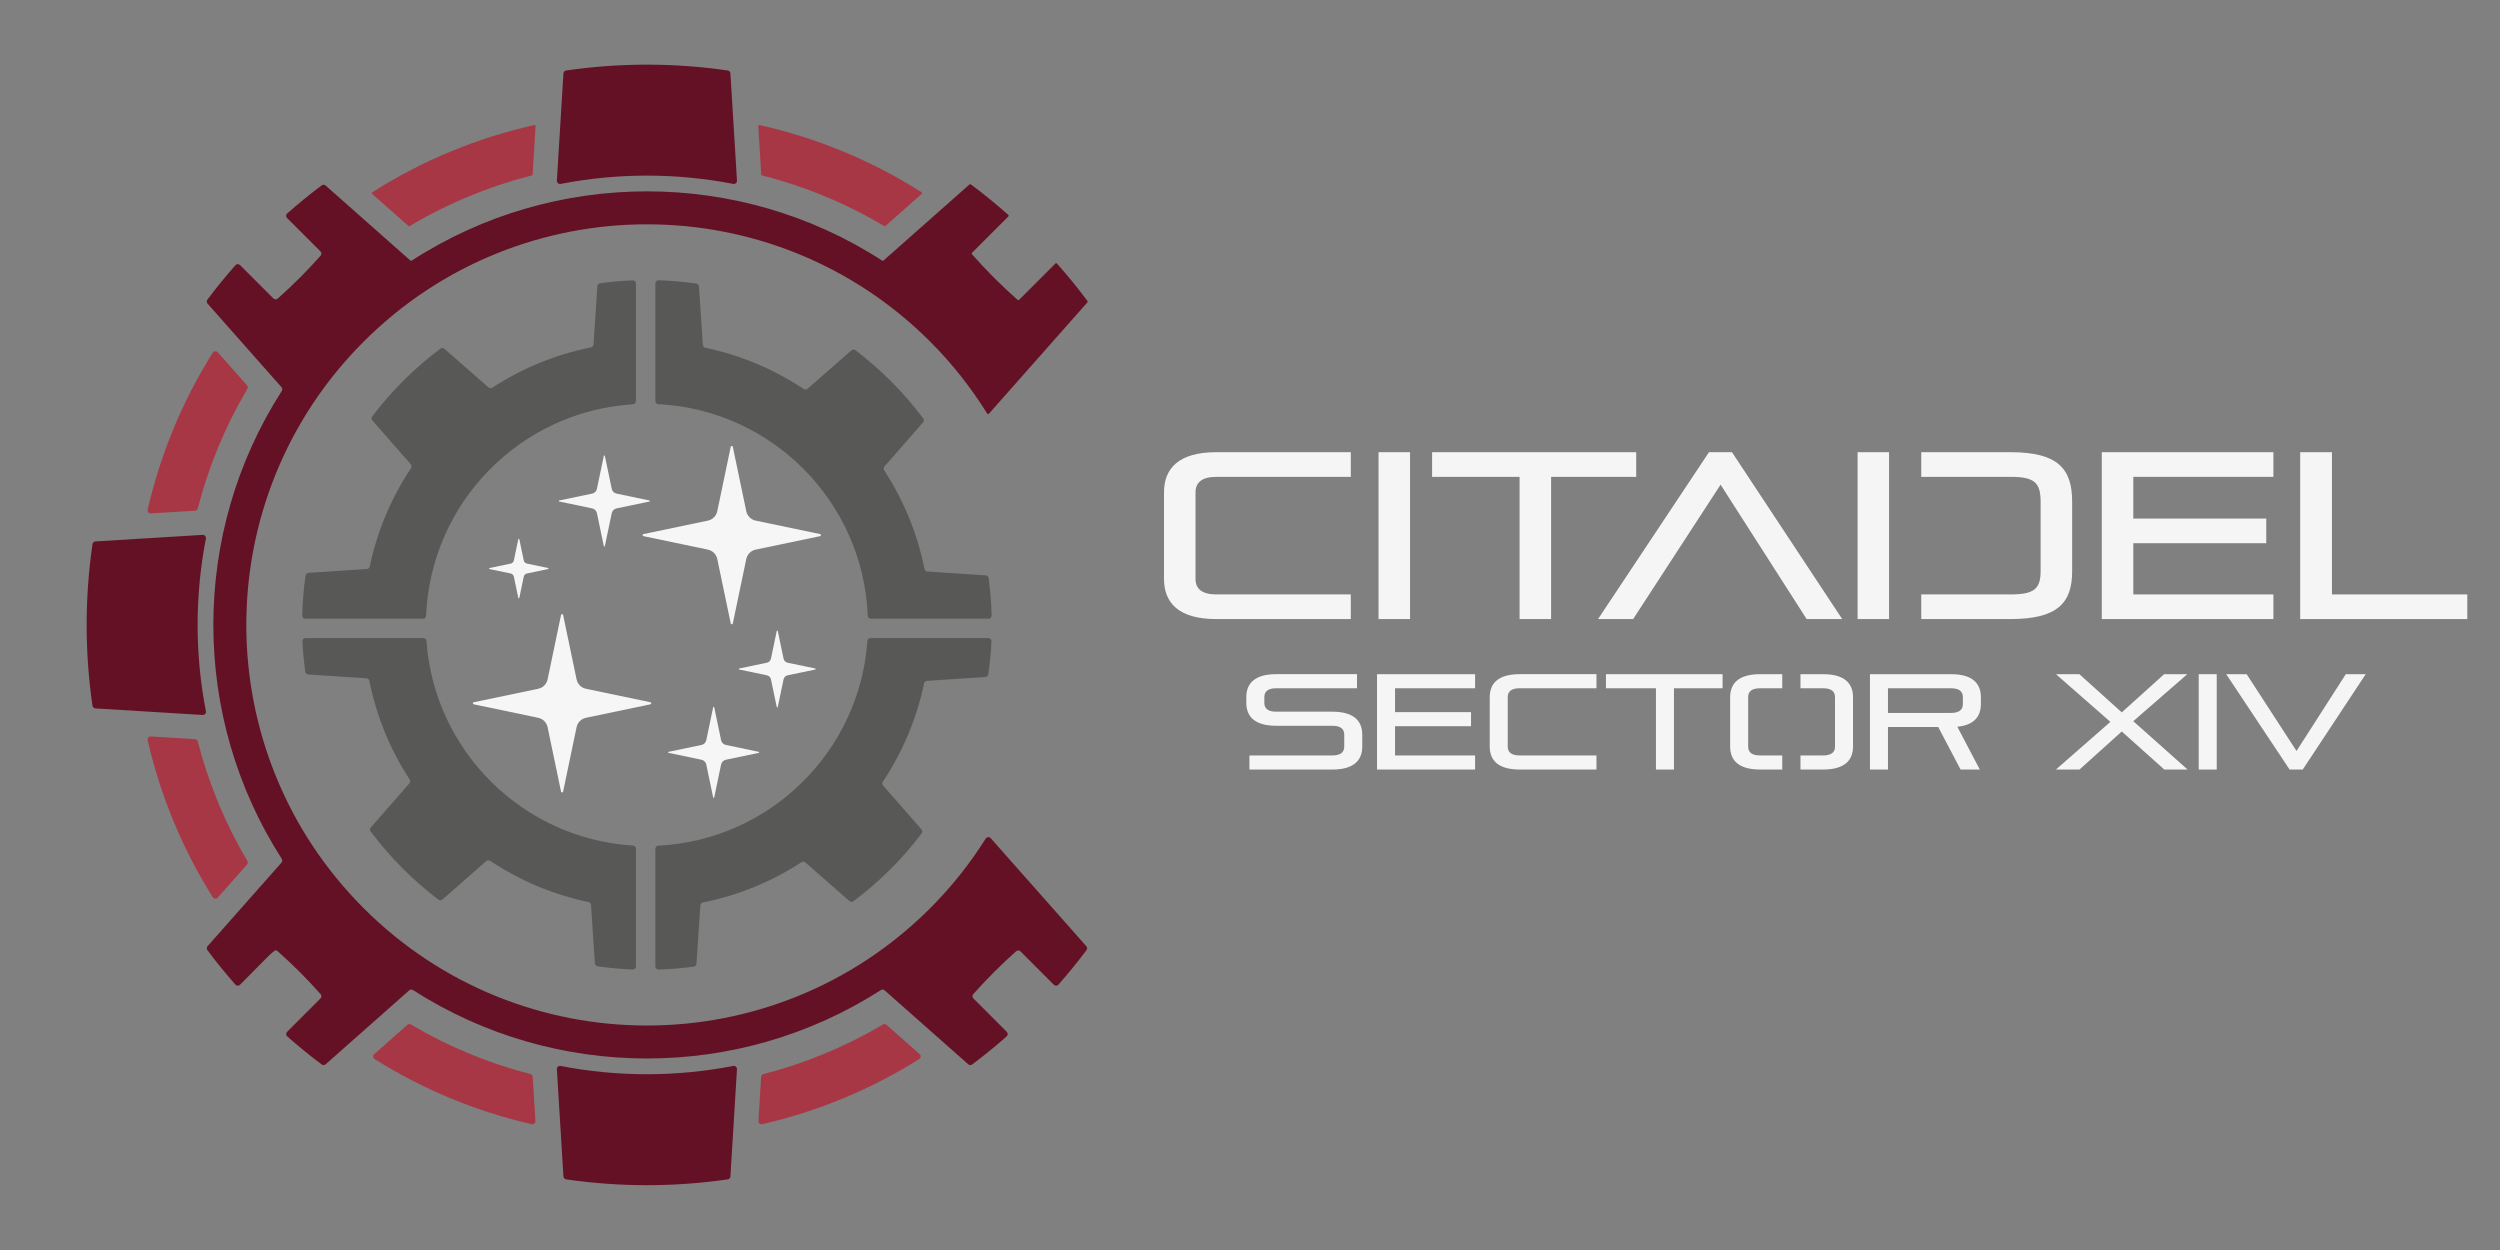 <?xml version="1.0" encoding="UTF-8" standalone="no"?>
<!-- Generator: Adobe Illustrator 24.3.0, SVG Export Plug-In . SVG Version: 6.00 Build 0) Modified manually by Zandario. Modifications for banner use by Bhijn. Font is Pirulen Regular, by Typodermic Fonts. Font information can be found at: https://typodermicfonts.com/license/ -->

<svg
   aria-hidden="true"
   focusable="false"
   data-prefix="fas"
   data-icon="crow"
   class="svg-inline--fa fa-crow fa-w-20"
   role="img"
   viewBox="0 0 393.728 196.864"
   width="393.728"
   height="196.864"
   version="1.1"
   id="svg96"
   sodipodi:docname="logo.svg"
   inkscape:export-xdpi="73.150002"
   inkscape:export-ydpi="73.150002"
   xmlns:inkscape="http://www.inkscape.org/namespaces/inkscape"
   xmlns:sodipodi="http://sodipodi.sourceforge.net/DTD/sodipodi-0.dtd"
   xmlns="http://www.w3.org/2000/svg"
   xmlns:svg="http://www.w3.org/2000/svg">
  <rect x="0" y="0" width="393.728" height="196.864" fill="#808080" stroke="none"/>
  <defs
     id="defs100">
    <rect
       x="186.864"
       y="105.384"
       width="248.038"
       height="44.21"
       id="rect338" />
    <inkscape:path-effect
       effect="bool_op"
       operand-path=""
       id="path-effect538"
       is_visible="true"
       lpeversion="1"
       operation="diff"
       swap-operands="false"
       filltype-this="from-curve"
       filter=""
       filltype-operand="from-curve" />
    <inkscape:path-effect
       effect="bool_op"
       operand-path=""
       id="path-effect536"
       is_visible="true"
       lpeversion="1"
       operation="union"
       swap-operands="false"
       filltype-this="from-curve"
       filter=""
       filltype-operand="from-curve" />
    <filter
       id="selectable_hidder_filter"
       width="1"
       height="1"
       x="0"
       y="0"
       style="color-interpolation-filters:sRGB;"
       inkscape:label="LPE boolean visibility">
      <feComposite
         id="boolops_hidder_primitive"
         result="composite1"
         operator="arithmetic"
         in2="SourceGraphic"
         in="BackgroundImage" />
    </filter>
    <inkscape:path-effect
       effect="bool_op"
       operand-path=""
       id="path-effect532"
       is_visible="true"
       lpeversion="1"
       operation="symdiff"
       swap-operands="false"
       filltype-this="from-curve"
       filter=""
       filltype-operand="from-curve" />
    <rect
       x="201.96"
       y="95.876"
       width="200.866"
       height="70.722"
       id="rect417" />
    <rect
       x="191.557"
       y="26.054"
       width="213.985"
       height="99.032"
       id="rect434" />
  </defs>
  <sodipodi:namedview
     id="namedview98"
     pagecolor="#505050"
     bordercolor="#eeeeee"
     borderopacity="1"
     inkscape:showpageshadow="0"
     inkscape:pageopacity="0"
     inkscape:pagecheckerboard="true"
     inkscape:deskcolor="#505050"
     showgrid="false"
     inkscape:zoom="4.7864592"
     inkscape:cx="184.37428"
     inkscape:cy="113.86287"
     inkscape:window-width="1920"
     inkscape:window-height="1057"
     inkscape:window-x="-8"
     inkscape:window-y="-8"
     inkscape:window-maximized="1"
     inkscape:current-layer="layer3" />
  <style
     type="text/css"
     id="style52">
	.st0{fill:#00132c;}
	.st1{fill:#376BA8;}
	.st2{fill:#104264;}
	.st3{fill:#585857;}
	.st4{fill:#F6F6F6;}
</style>
  <g
     id="g94">
    <g
       id="g92">
      <g
         id="g66">
        <path
           class="st1"
           d="m 31.15,116.777 c -0.054,-0.208 -0.235,-0.357 -0.449,-0.37 l -6.932,-0.424 c -0.156,-0.01 -0.307,0.055 -0.408,0.174 -0.101,0.119 -0.14,0.279 -0.105,0.431 1.984,8.627 5.399,16.987 10.25,24.709 0.083,0.132 0.223,0.217 0.379,0.23 0.155,0.013 0.308,-0.048 0.411,-0.165 l 4.599,-5.198 c 0.142,-0.161 0.165,-0.395 0.055,-0.58 -3.516,-5.946 -6.114,-12.281 -7.8,-18.806 z"
           id="path54"
           style="fill:#a83746;fill-opacity:1" />
        <path
           class="st1"
           d="m 30.701,80.433 c 0.214,-0.013 0.395,-0.163 0.449,-0.37 1.686,-6.524 4.284,-12.86 7.8,-18.805 0.109,-0.185 0.087,-0.419 -0.055,-0.58 l -4.599,-5.198 c -0.103,-0.117 -0.256,-0.178 -0.411,-0.165 -0.155,0.013 -0.296,0.098 -0.379,0.23 -4.851,7.721 -8.265,16.081 -10.25,24.708 -0.035,0.152 0.004,0.312 0.105,0.431 0.101,0.119 0.252,0.184 0.408,0.174 z"
           id="path56"
           style="fill:#a83746;fill-opacity:1" />
        <path
           class="st1"
           d="m 83.898,169.605 c -0.013,-0.214 -0.163,-0.395 -0.37,-0.449 -6.524,-1.686 -12.86,-4.284 -18.805,-7.8 -0.185,-0.109 -0.419,-0.087 -0.58,0.055 l -5.199,4.599 c -0.117,0.103 -0.178,0.256 -0.165,0.411 0.013,0.155 0.098,0.296 0.23,0.379 7.721,4.851 16.081,8.265 24.708,10.25 0.152,0.035 0.312,-0.004 0.431,-0.105 0.119,-0.101 0.184,-0.252 0.174,-0.408 z"
           id="path58"
           style="fill:#a83746;fill-opacity:1" />
        <path
           class="st1"
           d="m 139.629,161.41 c -0.161,-0.142 -0.395,-0.165 -0.58,-0.055 -5.945,3.516 -12.281,6.114 -18.806,7.801 -0.208,0.054 -0.357,0.235 -0.37,0.449 l -0.424,6.932 c -0.01,0.156 0.055,0.307 0.174,0.408 0.119,0.101 0.279,0.14 0.431,0.105 8.627,-1.985 16.987,-5.399 24.709,-10.25 0.132,-0.083 0.217,-0.223 0.23,-0.379 0.013,-0.155 -0.049,-0.308 -0.165,-0.411 z"
           id="path60"
           style="fill:#a83746;fill-opacity:1" />
        <path
           class="st1"
           d="m 119.888,27.475 c 0.004,0.072 0.055,0.133 0.124,0.15 6.681,1.704 13.168,4.362 19.243,7.982 0.062,0.037 0.141,0.03 0.194,-0.018 l 5.707,-5.049 c 0.039,-0.034 0.059,-0.085 0.055,-0.137 -0.004,-0.052 -0.032,-0.099 -0.076,-0.127 -7.953,-5.058 -16.593,-8.583 -25.511,-10.583 -0.051,-0.011 -0.104,0.002 -0.144,0.036 -0.04,0.034 -0.061,0.084 -0.058,0.136 z"
           id="path62"
           style="fill:#a83746;fill-opacity:1" />
        <path
           class="st1"
           d="m 64.322,35.589 c 0.054,0.048 0.133,0.055 0.194,0.018 6.075,-3.62 12.561,-6.278 19.242,-7.982 0.07,-0.018 0.12,-0.079 0.124,-0.15 l 0.466,-7.61 c 0.003,-0.052 -0.018,-0.102 -0.058,-0.136 -0.04,-0.034 -0.093,-0.047 -0.144,-0.036 -8.918,2 -17.559,5.525 -25.511,10.583 -0.044,0.028 -0.072,0.075 -0.076,0.127 -0.004,0.052 0.016,0.103 0.055,0.137 z"
           id="path64"
           style="fill:#a83746;fill-opacity:1" />
      </g>
      <g
         id="g74">
        <path
           class="st2"
           d="m 115.478,28.962 c 0.15,0.029 0.306,-0.013 0.421,-0.114 0.115,-0.101 0.177,-0.25 0.168,-0.402 l -1.033,-16.887 c -0.014,-0.234 -0.191,-0.426 -0.423,-0.459 -8.46,-1.223 -16.976,-1.225 -25.451,10e-7 -0.232,0.034 -0.409,0.225 -0.423,0.459 l -1.033,16.887 c -0.009,0.153 0.053,0.302 0.168,0.403 0.115,0.101 0.271,0.143 0.421,0.114 8.94,-1.74 18.233,-1.742 27.186,0 z"
           id="path68"
           style="fill:#641025;fill-opacity:1" />
        <path
           class="st2"
           d="m 101.885,169.183 c -4.649,0 -9.194,-0.449 -13.593,-1.305 -0.15,-0.029 -0.306,0.013 -0.421,0.114 -0.115,0.101 -0.177,0.25 -0.168,0.402 l 1.033,16.887 c 0.014,0.234 0.191,0.426 0.423,0.459 8.46,1.223 16.976,1.225 25.451,0 0.232,-0.034 0.409,-0.225 0.423,-0.459 l 1.033,-16.887 c 0.009,-0.153 -0.053,-0.302 -0.168,-0.403 -0.115,-0.101 -0.271,-0.143 -0.421,-0.114 -4.399,0.856 -8.944,1.305 -13.593,1.305 z"
           id="path70"
           style="fill:#641025;fill-opacity:1" />
        <path
           class="st2"
           d="m 31.122,98.42 c 0,-4.649 0.449,-9.194 1.305,-13.593 0.029,-0.15 -0.013,-0.306 -0.114,-0.421 -0.101,-0.115 -0.25,-0.177 -0.402,-0.168 l -16.887,1.033 c -0.234,0.014 -0.426,0.191 -0.459,0.423 -1.223,8.46 -1.225,16.976 0,25.451 0.034,0.232 0.225,0.409 0.459,0.423 l 16.887,1.033 c 0.153,0.009 0.302,-0.053 0.403,-0.168 0.101,-0.115 0.143,-0.271 0.114,-0.421 -0.856,-4.399 -1.305,-8.944 -1.305,-13.593 z"
           id="path72"
           style="fill:#641025;fill-opacity:1" />
      </g>
      <path
         class="st2"
         d="m 159.189,135.578 -3.157,-3.568 c -0.103,-0.117 -0.255,-0.178 -0.411,-0.165 -0.155,0.013 -0.296,0.098 -0.379,0.229 -2.453,3.888 -5.357,7.572 -8.744,10.959 -24.639,24.639 -64.587,24.639 -89.227,0 -24.639,-24.639 -24.639,-64.587 0,-89.227 24.639,-24.639 64.587,-24.639 89.227,0 3.495,3.495 6.476,7.306 8.977,11.331 0.028,0.044 0.075,0.073 0.127,0.078 0.052,0.004 0.103,-0.016 0.138,-0.055 L 171.26,47.618 c 0.052,-0.059 0.056,-0.145 0.009,-0.208 -1.502,-2.021 -3.111,-3.988 -4.807,-5.904 -0.03,-0.034 -0.073,-0.054 -0.119,-0.056 -0.046,-0.001 -0.09,0.016 -0.122,0.048 l -5.727,5.727 c -0.062,0.062 -0.161,0.065 -0.227,0.006 -1.26,-1.121 -2.503,-2.273 -3.711,-3.481 -1.208,-1.208 -2.36,-2.451 -3.481,-3.711 -0.058,-0.065 -0.056,-0.165 0.007,-0.227 l 5.727,-5.727 c 0.032,-0.032 0.05,-0.077 0.048,-0.122 -0.001,-0.046 -0.022,-0.089 -0.056,-0.119 -1.917,-1.696 -3.883,-3.305 -5.904,-4.807 -0.063,-0.047 -0.15,-0.043 -0.208,0.009 l -13.549,11.987 c -0.056,0.049 -0.137,0.055 -0.2,0.015 -22.479,-14.549 -51.626,-14.549 -74.106,0 -0.062,0.04 -0.144,0.034 -0.2,-0.015 L 51.284,29.224 C 51.108,29.068 50.848,29.057 50.66,29.198 c -1.853,1.387 -3.66,2.863 -5.425,4.414 -0.103,0.09 -0.164,0.219 -0.168,0.356 -0.004,0.137 0.048,0.27 0.144,0.366 l 5.259,5.259 c 0.186,0.186 0.194,0.484 0.019,0.68 -1.056,1.181 -2.14,2.345 -3.274,3.479 -1.134,1.134 -2.298,2.218 -3.479,3.273 -0.196,0.175 -0.494,0.167 -0.68,-0.019 L 37.799,41.746 c -0.097,-0.097 -0.229,-0.149 -0.366,-0.145 -0.137,0.004 -0.266,0.066 -0.356,0.168 -1.55,1.765 -3.027,3.571 -4.414,5.425 -0.141,0.188 -0.13,0.448 0.026,0.624 l 11.644,13.162 c 0.147,0.166 0.165,0.409 0.046,0.595 -14.369,22.381 -14.369,51.307 0,73.688 0.12,0.186 0.101,0.43 -0.046,0.595 l -11.644,13.162 c -0.155,0.176 -0.166,0.436 -0.026,0.624 1.478,1.976 2.943,3.751 4.414,5.425 0.09,0.103 0.219,0.164 0.356,0.168 0.137,0.004 0.27,-0.048 0.366,-0.144 5.431,-5.431 5.447,-5.718 5.939,-5.278 1.181,1.056 2.345,2.14 3.479,3.273 1.134,1.134 2.218,2.298 3.274,3.479 0.175,0.196 0.167,0.494 -0.019,0.68 l -5.259,5.259 c -0.097,0.097 -0.149,0.229 -0.145,0.366 0.004,0.137 0.066,0.266 0.168,0.356 1.765,1.55 3.572,3.027 5.425,4.414 0.188,0.141 0.448,0.13 0.624,-0.026 l 13.162,-11.644 c 0.166,-0.147 0.409,-0.165 0.595,-0.045 22.381,14.369 51.307,14.369 73.688,0 0.186,-0.12 0.43,-0.101 0.595,0.045 l 13.162,11.644 c 0.176,0.155 0.436,0.166 0.624,0.026 1.853,-1.387 3.66,-2.863 5.425,-4.414 0.103,-0.09 0.164,-0.219 0.168,-0.356 0.004,-0.137 -0.048,-0.27 -0.144,-0.366 l -5.259,-5.259 c -0.186,-0.186 -0.194,-0.484 -0.019,-0.68 1.056,-1.181 2.14,-2.345 3.274,-3.479 1.134,-1.134 2.298,-2.218 3.479,-3.273 0.196,-0.175 0.494,-0.167 0.68,0.019 l 5.259,5.259 c 0.097,0.097 0.229,0.149 0.366,0.145 0.137,-0.004 0.266,-0.066 0.356,-0.168 1.55,-1.765 3.027,-3.571 4.414,-5.425 0.141,-0.188 0.13,-0.448 -0.026,-0.624 z"
         id="path76"
         style="fill:#641025;fill-opacity:1" />
      <path
         class="st3"
         d="m 136.664,96.964 c 0.011,0.265 0.229,0.475 0.494,0.475 h 18.522 c 0.134,0 0.262,-0.054 0.355,-0.15 0.093,-0.096 0.144,-0.225 0.14,-0.359 -0.055,-1.99 -0.215,-3.954 -0.477,-5.886 -0.032,-0.233 -0.223,-0.411 -0.458,-0.427 l -9.191,-0.61 c -0.223,-0.015 -0.408,-0.177 -0.452,-0.397 -1.13,-5.637 -3.312,-10.89 -6.349,-15.541 -0.121,-0.186 -0.104,-0.43 0.042,-0.597 l 6.086,-6.951 c 0.154,-0.176 0.164,-0.435 0.023,-0.623 -3.033,-4.049 -6.576,-7.627 -10.678,-10.745 -0.187,-0.142 -0.449,-0.134 -0.625,0.021 l -6.918,6.057 c -0.168,0.147 -0.414,0.163 -0.6,0.039 -4.628,-3.082 -9.866,-5.319 -15.493,-6.499 -0.217,-0.046 -0.378,-0.23 -0.392,-0.451 L 110.082,45.112 c -0.015,-0.234 -0.192,-0.424 -0.424,-0.457 -1.947,-0.278 -3.928,-0.448 -5.935,-0.515 -0.134,-0.004 -0.264,0.046 -0.361,0.139 -0.096,0.093 -0.151,0.222 -0.151,0.356 v 18.526 c 0,0.264 0.206,0.481 0.47,0.494 17.912,0.911 32.242,15.353 32.982,33.309 z M 103.682,133.185 c -0.263,0.013 -0.47,0.231 -0.47,0.494 v 18.526 c 0,0.134 0.054,0.263 0.151,0.356 0.097,0.093 0.227,0.144 0.361,0.139 1.871,-0.064 3.719,-0.22 5.538,-0.467 0.233,-0.032 0.411,-0.223 0.427,-0.458 l 0.61,-9.191 c 0.015,-0.223 0.177,-0.408 0.397,-0.452 5.637,-1.13 10.89,-3.312 15.541,-6.349 0.186,-0.121 0.43,-0.104 0.597,0.042 l 6.952,6.086 c 0.176,0.154 0.435,0.164 0.623,0.023 3.971,-2.974 7.567,-6.498 10.745,-10.678 0.142,-0.187 0.134,-0.449 -0.021,-0.625 l -6.057,-6.918 c -0.147,-0.168 -0.163,-0.414 -0.039,-0.6 3.082,-4.628 5.319,-9.865 6.499,-15.493 0.045,-0.217 0.23,-0.378 0.451,-0.392 l 9.208,-0.611 c 0.233,-0.015 0.424,-0.192 0.457,-0.423 0.244,-1.704 0.41,-3.433 0.493,-5.184 0.006,-0.135 -0.043,-0.267 -0.136,-0.365 -0.093,-0.098 -0.223,-0.153 -0.358,-0.153 h -18.547 c -0.26,0 -0.475,0.2 -0.493,0.46 -1.254,17.456 -15.373,31.342 -32.927,32.235 z M 93.472,54.256 c -0.015,0.223 -0.177,0.408 -0.397,0.452 -5.637,1.13 -10.89,3.312 -15.541,6.349 -0.186,0.121 -0.43,0.104 -0.597,-0.042 L 69.986,54.929 c -0.176,-0.154 -0.435,-0.164 -0.623,-0.023 -3.963,2.969 -7.561,6.49 -10.745,10.678 -0.142,0.187 -0.134,0.449 0.021,0.625 l 6.057,6.918 c 0.147,0.168 0.163,0.414 0.039,0.6 -3.082,4.628 -5.319,9.866 -6.499,15.493 -0.046,0.217 -0.23,0.378 -0.451,0.392 l -9.208,0.611 c -0.234,0.015 -0.424,0.192 -0.457,0.424 -0.294,2.059 -0.468,4.156 -0.525,6.283 -0.004,0.134 0.047,0.263 0.14,0.359 0.093,0.096 0.221,0.15 0.355,0.15 h 18.522 c 0.266,0 0.483,-0.209 0.494,-0.475 0.734,-17.825 14.86,-32.193 32.588,-33.294 0.261,-0.016 0.464,-0.232 0.464,-0.494 V 44.647 c 0,-0.135 -0.055,-0.264 -0.152,-0.357 -0.097,-0.093 -0.229,-0.143 -0.363,-0.138 -1.734,0.073 -3.446,0.226 -5.135,0.456 -0.233,0.032 -0.411,0.223 -0.427,0.458 z M 67.163,100.95 c -0.019,-0.259 -0.234,-0.46 -0.493,-0.46 H 48.125 c -0.135,0 -0.265,0.056 -0.358,0.154 -0.093,0.098 -0.143,0.23 -0.136,0.365 0.078,1.615 0.228,3.211 0.442,4.787 0.032,0.233 0.223,0.411 0.458,0.427 l 9.191,0.61 c 0.223,0.015 0.408,0.177 0.452,0.397 1.13,5.637 3.312,10.89 6.349,15.541 0.121,0.186 0.104,0.43 -0.042,0.597 l -6.086,6.951 c -0.154,0.176 -0.164,0.435 -0.023,0.623 3.101,4.14 6.668,7.697 10.678,10.745 0.187,0.142 0.449,0.134 0.625,-0.021 l 6.918,-6.057 c 0.168,-0.147 0.414,-0.163 0.6,-0.039 4.628,3.082 9.865,5.319 15.493,6.499 0.217,0.045 0.378,0.23 0.392,0.451 l 0.611,9.207 c 0.015,0.233 0.192,0.424 0.423,0.457 1.817,0.26 3.663,0.428 5.532,0.503 0.135,0.005 0.266,-0.044 0.363,-0.138 0.097,-0.093 0.153,-0.222 0.153,-0.357 V 133.663 c 0,-0.262 -0.203,-0.477 -0.464,-0.494 -17.371,-1.078 -31.288,-14.894 -32.533,-32.22 z"
         id="path78" />
      <g
         id="g90">
        <path
           class="st4"
           d="m 88.361,96.847 c 0.016,-0.077 0.084,-0.132 0.162,-0.132 0.078,0 0.146,0.055 0.162,0.132 l 2.122,10.151 c 0.155,0.743 0.736,1.323 1.479,1.479 l 10.151,2.122 c 0.077,0.016 0.132,0.084 0.132,0.162 0,0.078 -0.055,0.146 -0.132,0.162 l -10.151,2.122 c -0.743,0.155 -1.324,0.736 -1.479,1.479 l -2.122,10.151 c -0.016,0.077 -0.084,0.132 -0.162,0.132 -0.078,0 -0.146,-0.055 -0.162,-0.132 l -2.122,-10.151 c -0.155,-0.743 -0.736,-1.323 -1.479,-1.479 L 74.61,110.922 c -0.077,-0.016 -0.132,-0.084 -0.132,-0.162 0,-0.078 0.055,-0.146 0.132,-0.162 l 10.151,-2.122 c 0.743,-0.155 1.323,-0.736 1.479,-1.479 z"
           id="path80" />
        <path
           class="st4"
           d="m 115.086,70.363 c 0.016,-0.077 0.084,-0.132 0.162,-0.132 0.078,0 0.146,0.055 0.162,0.132 l 2.122,10.151 c 0.155,0.743 0.736,1.323 1.479,1.479 l 10.151,2.122 c 0.077,0.016 0.132,0.084 0.132,0.162 0,0.078 -0.055,0.146 -0.132,0.162 l -10.151,2.122 c -0.743,0.155 -1.323,0.736 -1.479,1.479 l -2.122,10.151 c -0.016,0.077 -0.084,0.132 -0.162,0.132 -0.078,0 -0.146,-0.055 -0.162,-0.132 l -2.122,-10.151 c -0.155,-0.743 -0.736,-1.324 -1.479,-1.479 l -10.151,-2.122 c -0.077,-0.016 -0.132,-0.084 -0.132,-0.162 0,-0.078 0.055,-0.146 0.132,-0.162 l 10.151,-2.122 c 0.743,-0.155 1.324,-0.736 1.479,-1.479 z"
           id="path82" />
        <path
           class="st4"
           d="m 95.097,71.799 c 0.008,-0.038 0.042,-0.066 0.081,-0.066 0.039,0 0.073,0.027 0.081,0.066 l 1.084,5.185 c 0.079,0.379 0.375,0.675 0.754,0.754 l 5.185,1.084 c 0.038,0.008 0.066,0.042 0.066,0.081 0,0.039 -0.028,0.073 -0.066,0.081 l -5.185,1.084 c -0.379,0.079 -0.675,0.375 -0.754,0.754 l -1.084,5.185 c -0.008,0.038 -0.042,0.066 -0.081,0.066 -0.039,0 -0.073,-0.028 -0.081,-0.066 L 94.013,80.822 c -0.079,-0.379 -0.375,-0.675 -0.754,-0.754 l -5.185,-1.084 c -0.038,-0.008 -0.066,-0.042 -0.066,-0.081 0,-0.039 0.027,-0.073 0.066,-0.081 l 5.185,-1.084 c 0.379,-0.079 0.675,-0.375 0.754,-0.754 z"
           id="path84" />
        <path
           class="st4"
           d="m 122.33,99.374 c 0.008,-0.038 0.042,-0.066 0.081,-0.066 0.039,0 0.073,0.028 0.081,0.066 l 0.91,4.355 c 0.067,0.322 0.319,0.574 0.642,0.642 l 4.355,0.91 c 0.038,0.008 0.066,0.042 0.066,0.081 0,0.039 -0.028,0.073 -0.066,0.081 l -4.355,0.91 c -0.322,0.067 -0.574,0.319 -0.642,0.642 l -0.91,4.355 c -0.008,0.038 -0.042,0.066 -0.081,0.066 -0.039,0 -0.073,-0.028 -0.081,-0.066 l -0.91,-4.355 c -0.067,-0.322 -0.319,-0.574 -0.642,-0.642 l -4.355,-0.91 c -0.038,-0.008 -0.066,-0.042 -0.066,-0.081 0,-0.039 0.028,-0.073 0.066,-0.081 l 4.355,-0.91 c 0.322,-0.067 0.574,-0.319 0.642,-0.642 z"
           id="path86" />
        <path
           class="st4"
           d="m 81.627,84.927 c 0.008,-0.038 0.042,-0.066 0.081,-0.066 0.039,0 0.073,0.027 0.081,0.066 l 0.696,3.332 c 0.053,0.253 0.251,0.451 0.503,0.503 l 3.332,0.696 c 0.038,0.008 0.066,0.042 0.066,0.081 0,0.039 -0.027,0.073 -0.066,0.081 l -3.332,0.696 c -0.253,0.053 -0.451,0.251 -0.503,0.503 L 81.789,94.154 c -0.008,0.038 -0.042,0.066 -0.081,0.066 -0.039,0 -0.073,-0.027 -0.081,-0.066 l -0.696,-3.332 c -0.053,-0.253 -0.251,-0.451 -0.503,-0.503 l -3.332,-0.696 c -0.038,-0.008 -0.066,-0.042 -0.066,-0.081 0,-0.039 0.027,-0.073 0.066,-0.081 l 3.332,-0.696 c 0.253,-0.053 0.451,-0.251 0.503,-0.503 z"
           id="path88" />
        <path
           class="st4"
           d="m 112.318,111.383 c 0.008,-0.038 0.042,-0.066 0.081,-0.066 0.039,0 0.073,0.028 0.081,0.066 l 1.084,5.185 c 0.079,0.379 0.375,0.675 0.754,0.754 l 5.185,1.084 c 0.038,0.008 0.066,0.042 0.066,0.081 0,0.039 -0.028,0.073 -0.066,0.081 l -5.185,1.084 c -0.379,0.079 -0.675,0.375 -0.754,0.754 l -1.084,5.185 c -0.008,0.038 -0.042,0.066 -0.081,0.066 -0.039,0 -0.073,-0.028 -0.081,-0.066 l -1.084,-5.185 c -0.079,-0.379 -0.375,-0.675 -0.754,-0.754 l -5.185,-1.084 c -0.038,-0.008 -0.066,-0.042 -0.066,-0.081 0,-0.039 0.028,-0.073 0.066,-0.081 l 5.185,-1.084 c 0.379,-0.079 0.675,-0.375 0.754,-0.754 z"
           id="path336" />
      </g>
    </g>
  </g>
  <g
     inkscape:groupmode="layer"
     id="layer1"
     inkscape:label="TextHeader">
    <g
       aria-label="CITADEL"
       transform="translate(-10.477,37.384)"
       id="text432"
       style="font-size:37.333px;white-space:pre;shape-inside:url(#rect434);display:inline;fill:#f5f5f5">
      <path
         d="M 223.215,60.115 V 56.232 H 202.047 c -2.24,0 -3.285,-0.859 -3.285,-2.427 V 40.142 c 0,-1.568 1.045,-2.427 3.285,-2.427 h 21.168 V 33.832 H 202.047 c -5.973,0 -8.251,2.576 -8.251,6.347 v 13.589 c 0,3.771 2.277,6.347 8.251,6.347 z"
         style="font-family:Pirulen;-inkscape-font-specification:Pirulen"
         id="path517" />
      <path
         d="M 232.549,60.115 V 33.832 h -4.965 V 60.115 Z"
         style="font-family:Pirulen;-inkscape-font-specification:Pirulen"
         id="path519" />
      <path
         d="M 254.762,60.115 V 37.715 h 13.403 v -3.883 h -32.144 v 3.883 h 13.776 V 60.115 Z"
         style="font-family:Pirulen;-inkscape-font-specification:Pirulen"
         id="path521" />
      <path
         d="M 300.607,60.115 283.247,33.832 H 279.626 L 262.154,60.115 h 5.525 l 13.776,-21.168 13.552,21.168 z"
         style="font-family:Pirulen;-inkscape-font-specification:Pirulen"
         id="path523" />
      <path
         id="path525"
         style="font-family:Pirulen;-inkscape-font-specification:Pirulen"
         d="M 303.034 33.833 L 303.034 60.114 L 307.989 60.114 L 307.989 33.833 L 303.034 33.833 z M 313.056 33.833 L 313.056 37.714 L 327.114 37.714 C 330.81 37.714 331.856 38.573 331.856 41.597 L 331.856 52.573 C 331.856 55.373 330.81 56.232 327.114 56.232 L 313.056 56.232 L 313.056 60.114 L 327.114 60.114 C 334.543 60.114 336.821 57.539 336.821 52.611 L 336.821 41.597 C 336.821 36.408 334.543 33.833 327.114 33.833 L 313.056 33.833 z " />
      <path
         d="m 368.517,60.115 v -3.883 h -22.064 v -8.064 h 20.944 V 44.286 h -20.944 v -6.571 h 22.064 V 33.832 H 341.487 V 60.115 Z"
         style="font-family:Pirulen;-inkscape-font-specification:Pirulen"
         id="path527" />
      <path
         d="M 399.055,60.115 V 56.232 H 377.738 V 33.832 H 372.735 V 60.115 Z"
         style="font-family:Pirulen;-inkscape-font-specification:Pirulen"
         id="path529" />
    </g>
  </g>
  <g
     inkscape:groupmode="layer"
     id="layer2"
     inkscape:label="TextSub"
     style="display:none">
    <g
       aria-label="STATION XIV"
       transform="translate(-12.341,5.705)"
       id="text415"
       style="font-weight:300;font-size:21.333px;font-family:Trueno;-inkscape-font-specification:'Trueno Light';white-space:pre;shape-inside:url(#rect417);display:inline;fill:#f5f5f5">
      <path
         d="m 216.596,115.484 c 3.413,0 4.715,-1.472 4.715,-3.627 v -1.856 c 0,-2.155 -1.301,-3.627 -4.715,-3.627 h -8.832 c -1.28,0 -1.877,-0.491 -1.877,-1.387 v -0.917 c 0,-0.896 0.597,-1.387 1.877,-1.387 h 12.715 v -2.219 H 207.764 c -3.413,0 -4.715,1.472 -4.715,3.627 v 0.875 c 0,2.155 1.301,3.627 4.715,3.627 h 8.832 c 1.28,0 1.877,0.491 1.877,1.387 v 1.899 c 0,0.896 -0.597,1.387 -1.877,1.387 H 203.54 v 2.219 z"
         style="font-weight:normal;font-family:Pirulen;-inkscape-font-specification:Pirulen"
         id="path548" />
      <path
         d="m 232.958,115.484 v -12.8 h 7.659 v -2.219 h -18.368 v 2.219 h 7.872 v 12.8 z"
         style="font-weight:normal;font-family:Pirulen;-inkscape-font-specification:Pirulen"
         id="path550" />
      <path
         d="m 259.156,115.484 -9.92,-15.019 h -2.069 l -9.984,15.019 h 3.157 l 7.872,-12.096 7.744,12.096 z"
         style="font-weight:normal;font-family:Pirulen;-inkscape-font-specification:Pirulen"
         id="path552" />
      <path
         d="m 266.665,115.484 v -12.8 h 7.659 v -2.219 h -18.368 v 2.219 h 7.872 v 12.8 z"
         style="font-weight:normal;font-family:Pirulen;-inkscape-font-specification:Pirulen"
         id="path554" />
      <path
         d="m 279.166,115.484 v -15.019 h -2.837 v 15.019 z"
         style="font-weight:normal;font-family:Pirulen;-inkscape-font-specification:Pirulen"
         id="path556" />
      <path
         id="path558"
         style="font-weight:normal;font-family:Pirulen;-inkscape-font-specification:Pirulen"
         d="m 286.654,100.465 c -3.413,0 -4.715,1.472 -4.715,3.627 v 7.766 c 0,2.155 1.302,3.627 4.715,3.627 h 3.525 v -2.219 h -3.525 c -1.28,0 -1.877,-0.491 -1.877,-1.387 v -7.809 c 0,-0.896 0.597,-1.387 1.877,-1.387 h 3.525 v -2.219 z m 6.408,0 v 2.219 h 3.512 c 1.28,0 1.877,0.491 1.877,1.387 v 7.809 c 0,0.896 -0.597,1.387 -1.877,1.387 h -3.512 v 2.219 h 3.512 c 3.413,0 4.715,-1.472 4.715,-3.627 v -7.766 c 0,-2.155 -1.302,-3.627 -4.715,-3.627 z" />
      <path
         d="m 323.838,115.484 v -15.019 h -2.475 v 11.157 l -14.955,-11.157 h -2.453 v 15.019 h 2.475 V 103.794 l 16.021,11.691 z"
         style="font-weight:normal;font-family:Pirulen;-inkscape-font-specification:Pirulen"
         id="path560" />
      <path
         d="m 356.883,115.484 -8.555,-7.616 8.512,-7.403 h -3.648 l -6.677,6.016 -6.677,-6.016 h -3.691 l 8.576,7.509 -8.576,7.509 h 3.712 l 6.656,-5.995 6.699,5.995 z"
         style="font-weight:normal;font-family:Pirulen;-inkscape-font-specification:Pirulen"
         id="path562" />
      <path
         d="m 361.47,115.484 v -15.019 h -2.837 v 15.019 z"
         style="font-weight:normal;font-family:Pirulen;-inkscape-font-specification:Pirulen"
         id="path564" />
      <path
         d="m 375.017,115.484 9.92,-15.019 h -3.136 l -7.765,12.096 -7.851,-12.096 h -3.221 l 9.984,15.019 z"
         style="font-weight:normal;font-family:Pirulen;-inkscape-font-specification:Pirulen"
         id="path566" />
    </g>
  </g>
  <g
     inkscape:groupmode="layer"
     id="layer3"
     inkscape:label="TextSubSector">
    <g
       aria-label="SECTOR XIV"
       transform="translate(8.331,-3.069)"
       id="text336"
       style="font-size:21.333px;font-family:Pirulen;-inkscape-font-specification:Pirulen;white-space:pre;shape-inside:url(#rect338);fill:#f5f5f5">
      <path
         d="m 201.498,124.265 c 3.413,0 4.715,-1.472 4.715,-3.627 v -1.856 c 0,-2.155 -1.301,-3.627 -4.715,-3.627 h -8.832 c -1.28,0 -1.877,-0.491 -1.877,-1.387 v -0.917 c 0,-0.896 0.597,-1.387 1.877,-1.387 h 12.715 v -2.219 h -12.715 c -3.413,0 -4.715,1.472 -4.715,3.627 v 0.875 c 0,2.155 1.301,3.627 4.715,3.627 h 8.832 c 1.28,0 1.877,0.491 1.877,1.387 v 1.899 c 0,0.896 -0.597,1.387 -1.877,1.387 h -13.056 v 2.219 z"
         id="path1008" />
      <path
         d="m 223.983,124.265 v -2.219 h -12.608 v -4.608 h 11.968 v -2.219 h -11.968 v -3.755 h 12.608 v -2.219 h -15.445 v 15.019 z"
         id="path1010" />
      <path
         d="m 243.098,124.265 v -2.219 h -12.096 c -1.28,0 -1.877,-0.491 -1.877,-1.387 v -7.808 c 0,-0.896 0.597,-1.387 1.877,-1.387 h 12.096 v -2.219 h -12.096 c -3.413,0 -4.715,1.472 -4.715,3.627 v 7.765 c 0,2.155 1.301,3.627 4.715,3.627 z"
         id="path1012" />
      <path
         d="m 255.301,124.265 v -12.8 h 7.659 v -2.219 h -18.368 v 2.219 h 7.872 v 12.8 z"
         id="path1014" />
      <path
         id="path1016"
         d="M 268.868 109.247 C 265.454 109.247 264.153 110.719 264.153 112.874 L 264.153 120.637 C 264.153 122.792 265.454 124.264 268.868 124.264 L 272.358 124.264 L 272.358 122.045 L 268.868 122.045 C 267.588 122.045 266.991 121.555 266.991 120.659 L 266.991 112.852 C 266.991 111.956 267.588 111.465 268.868 111.465 L 272.358 111.465 L 272.358 109.247 L 268.868 109.247 z M 275.229 109.247 L 275.229 111.465 L 278.788 111.465 C 280.068 111.465 280.667 111.956 280.667 112.852 L 280.667 120.659 C 280.667 121.555 280.068 122.045 278.788 122.045 L 275.229 122.045 L 275.229 124.264 L 278.788 124.264 C 282.201 124.264 283.503 122.792 283.503 120.637 L 283.503 112.874 C 283.503 110.719 282.201 109.247 278.788 109.247 L 275.229 109.247 z " />
      <path
         d="m 303.471,124.265 -3.541,-6.741 c 2.667,-0.256 3.712,-1.643 3.712,-3.584 v -1.067 c 0,-2.155 -1.301,-3.627 -4.715,-3.627 h -12.757 v 15.019 h 2.837 v -6.699 h 7.915 l 3.52,6.699 z m -2.667,-10.304 c 0,0.896 -0.597,1.387 -1.877,1.387 h -9.92 v -3.883 h 9.92 c 1.28,0 1.877,0.491 1.877,1.387 z"
         id="path1018" />
      <path
         d="m 336.196,124.265 -8.555,-7.616 8.512,-7.403 h -3.648 l -6.677,6.016 -6.677,-6.016 h -3.691 l 8.576,7.509 -8.576,7.509 h 3.712 l 6.656,-5.995 6.699,5.995 z"
         id="path1020" />
      <path
         d="m 340.783,124.265 v -15.019 h -2.837 v 15.019 z"
         id="path1022" />
      <path
         d="m 354.33,124.265 9.92,-15.019 h -3.136 l -7.765,12.096 -7.851,-12.096 h -3.221 l 9.984,15.019 z"
         id="path1024" />
    </g>
  </g>
</svg>

